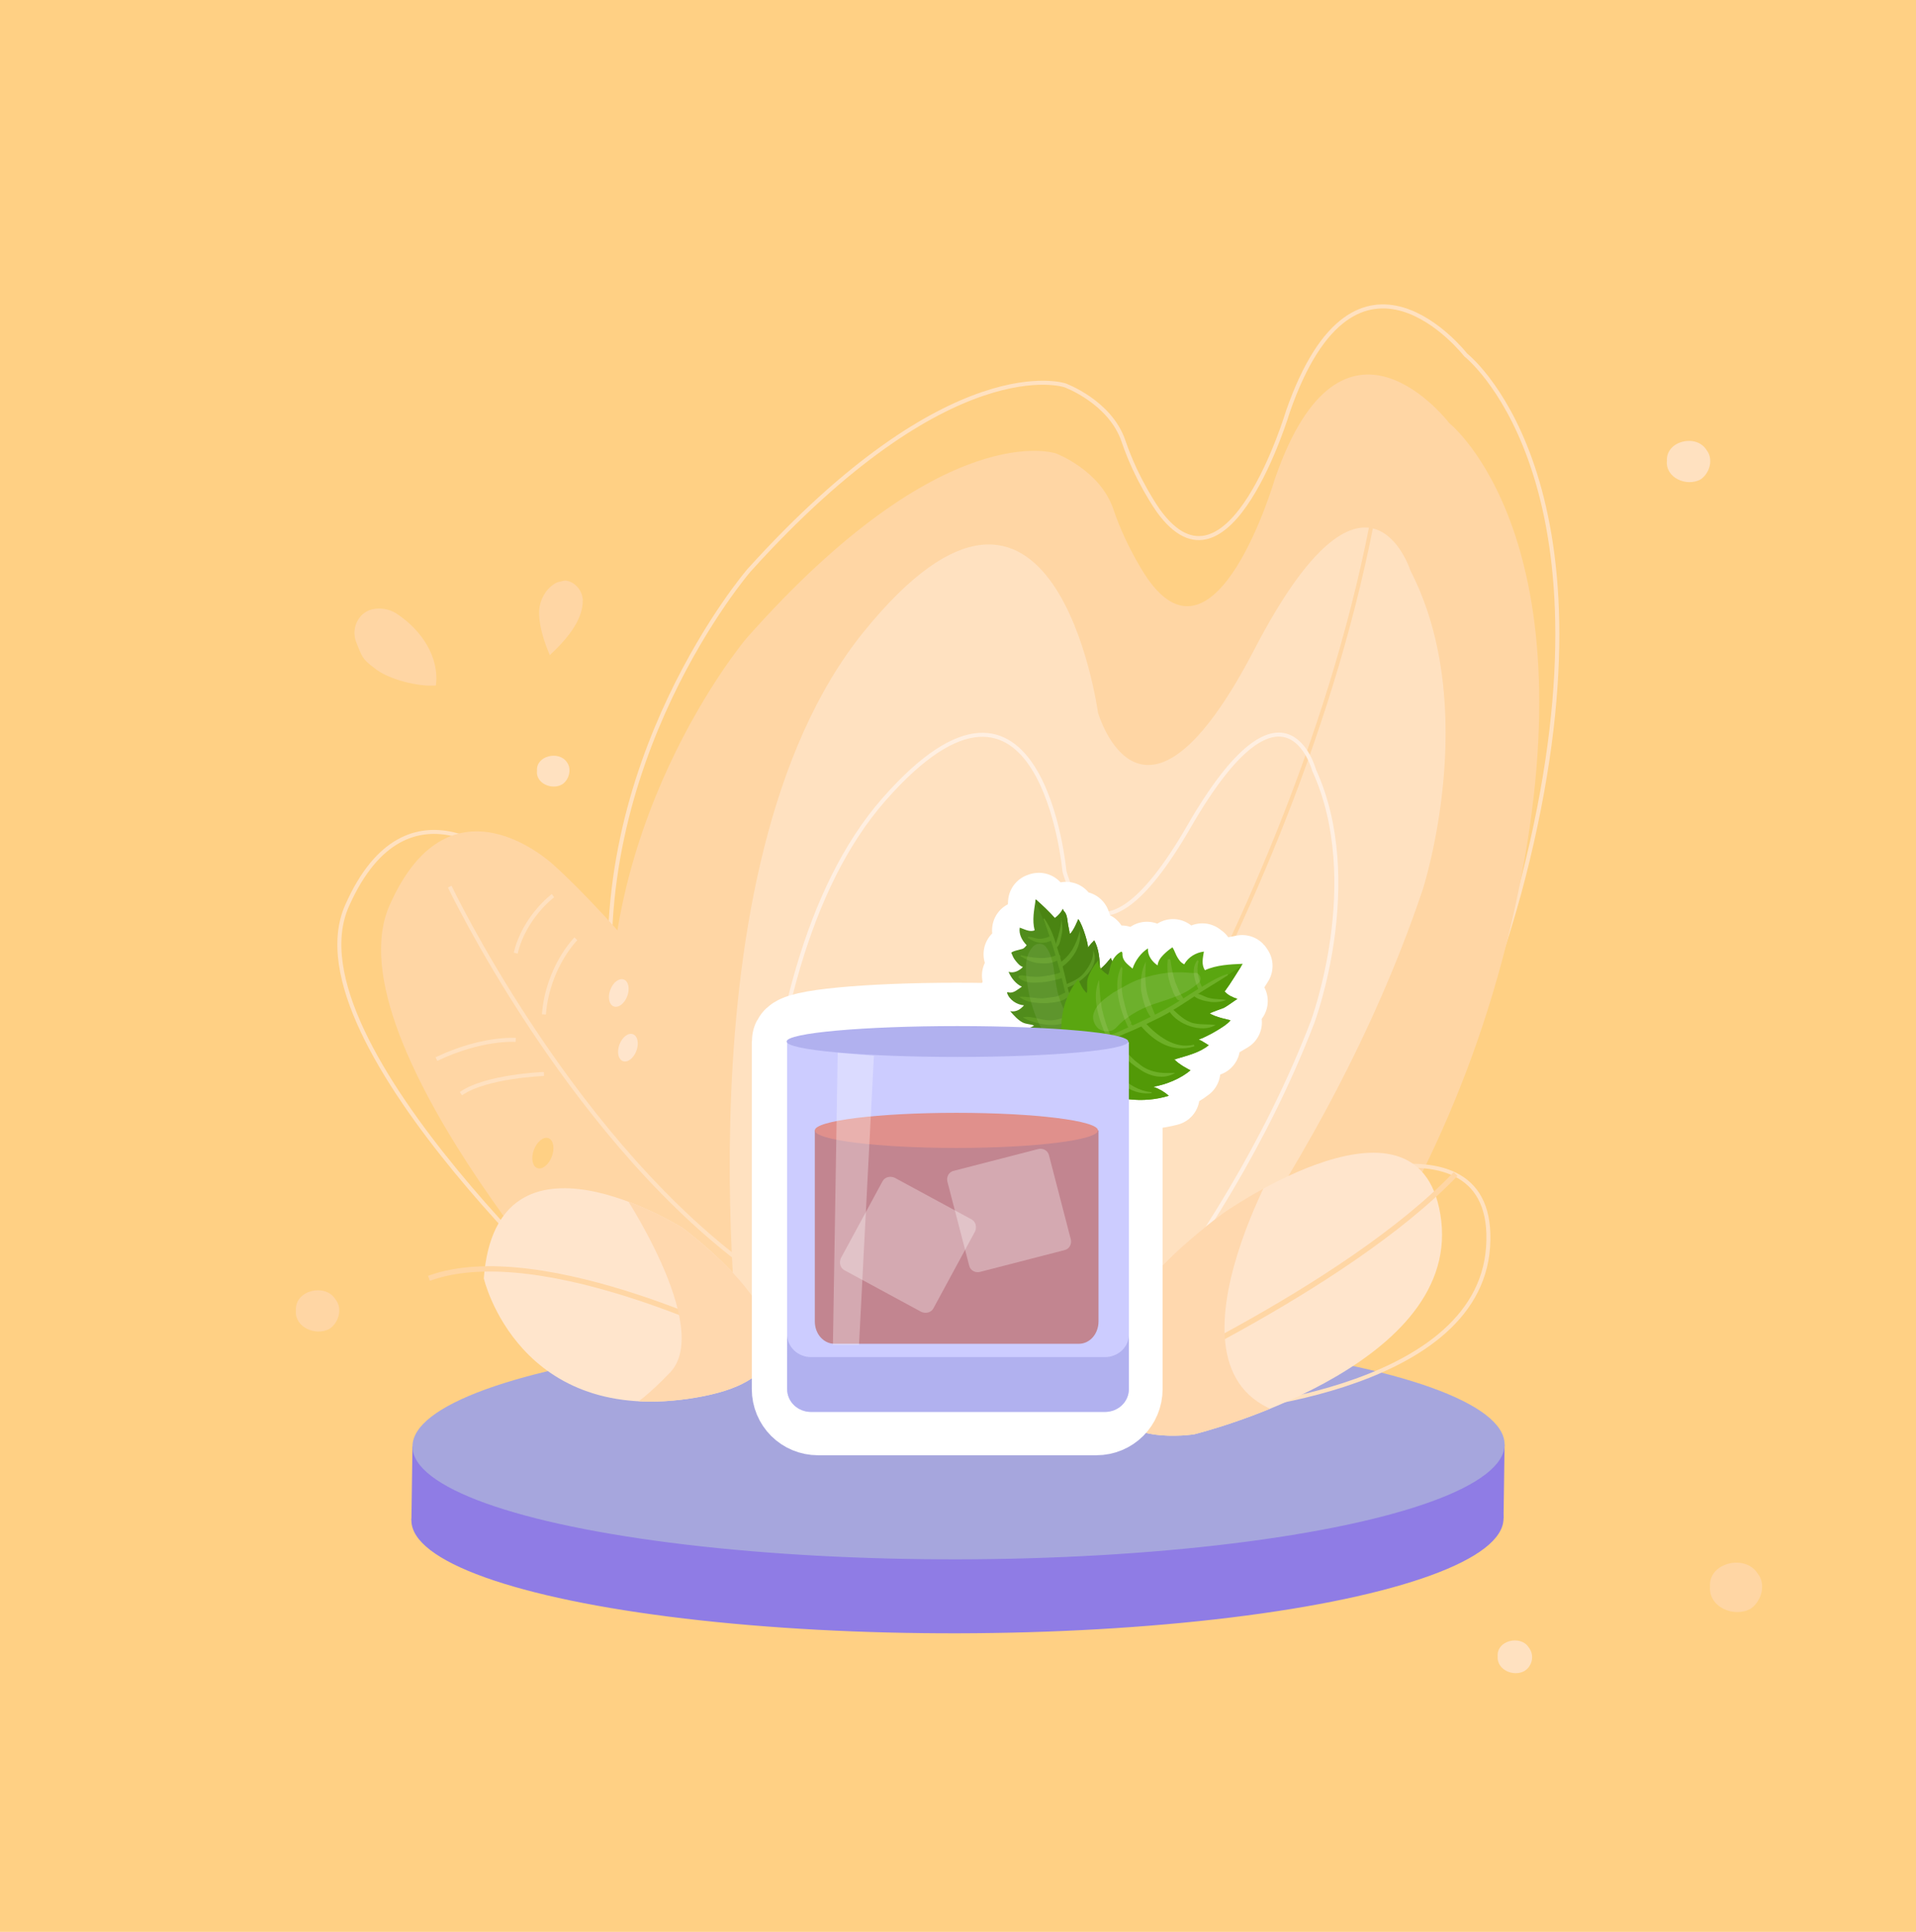 <?xml version="1.0" encoding="utf-8"?>
<!-- Generator: Adobe Illustrator 23.0.0, SVG Export Plug-In . SVG Version: 6.00 Build 0)  -->
<svg version="1.1" id="Capa_1" xmlns="http://www.w3.org/2000/svg" xmlns:xlink="http://www.w3.org/1999/xlink" x="0px" y="0px"
	 viewBox="0 0 360 363" style="enable-background:new 0 0 360 363;" xml:space="preserve">
<style type="text/css">
	.st0{fill:#FFD084;}
	.st1{fill:none;stroke:#FFE1C0;stroke-width:0.757;stroke-miterlimit:10;}
	.st2{fill:#FFD6A4;}
	.st3{fill:none;stroke:#FFE1C0;stroke-width:0.75;stroke-miterlimit:10;}
	.st4{fill:#FFE1C0;}
	.st5{fill:none;stroke:#FFD6A4;stroke-width:0.75;stroke-miterlimit:10;}
	.st6{fill:none;stroke:#FFEFE1;stroke-width:0.748;stroke-miterlimit:10;}
	.st7{fill:#8F7CE5;}
	.st8{fill:#A6A6DD;}
	.st9{fill:#FFE5CC;}
	.st10{fill:none;stroke:#FFD6A4;stroke-miterlimit:10;}
	.st11{clip-path:url(#SVGID_2_);fill:#FFD8AE;}
	.st12{clip-path:url(#SVGID_4_);fill:#FFD8AE;}
	.st13{fill:none;stroke:#FFFFFF;stroke-width:11;stroke-linejoin:round;stroke-miterlimit:10;}
	.st14{fill:none;stroke:#FFFFFF;stroke-width:16.288;stroke-linejoin:round;stroke-miterlimit:10;}
	.st15{clip-path:url(#SVGID_6_);fill:#508C1B;}
	.st16{clip-path:url(#SVGID_8_);fill:#4A8412;}
	.st17{fill:#5E9B23;}
	.st18{opacity:8.000000e-02;}
	.st19{fill:#FFFFFF;}
	.st20{fill:#5AA610;}
	.st21{clip-path:url(#SVGID_10_);fill:#529907;}
	.st22{fill:#6DAF27;}
	.st23{opacity:0.12;}
	.st24{fill:#CCCCFF;}
	.st25{fill:#B1B1EF;}
	.st26{opacity:0.6;fill:#BA5547;enable-background:new    ;}
	.st27{fill:#E0908C;}
	.st28{opacity:0.3;fill:#FFFFFF;enable-background:new    ;}
	.st29{fill:#FFFFFF;fill-opacity:0;}
</style>
<g id="fondo">
	<g id="Rectángulo_556">
		<rect y="-0.1" class="st0" width="360" height="363.3"/>
		<rect x="0.5" y="0.4" class="st0" width="359" height="362.2"/>
	</g>
	<path class="st1" d="M228.1,263.3c0,0,44-35.1,59.7-104.9c15.8-69.8-12.4-91.7-12.4-91.7S254.9,40.3,242,77.3
		c0,0-11.1,37.2-24.4,18.6c0,0-4-5.6-6.5-13s-11-10.5-11-10.5s-21.4-7.3-59.4,34.8c0,0-30.9,35.9-25.5,83.1s10.5,56.8,10.5,56.8
		L228.1,263.3z"/>
	<path class="st2" d="M225.9,276.1c0,0,43.1-35.1,58.6-104.9s-12.2-91.7-12.2-91.7s-20.1-26.4-32.8,10.6c0,0-10.9,37.2-23.9,18.6
		c0,0-3.9-5.6-6.4-13s-10.8-10.5-10.8-10.5s-21-7.3-58.2,34.8c0,0-30.3,35.9-25,83.1s10.3,56.8,10.3,56.8L225.9,276.1z"/>
	<path class="st3" d="M114.9,250.6c0,0-61.2-54.4-49.7-80.4s30.9-7.5,30.9-7.5s25.7,22.6,47.9,63.9L114.9,250.6z"/>
	<path class="st2" d="M115.8,254.7c0,0-54.1-58.6-42.6-84.6s30.9-7.5,30.9-7.5s25.7,22.6,47.9,63.9L115.8,254.7z"/>
	<path class="st4" d="M206.4,270c0,0,41.3-44.5,60.9-102.8c0,0,11.1-34-2.3-60c0,0-8.2-25.8-29.3,14.8s-29.4,11.9-29.4,11.9
		s-8.1-59.5-44-15.2s-22.9,140.1-22.9,140.1L206.4,270z"/>
	<path class="st5" d="M191.1,246.3c0,0,54.4-73,68-155.4"/>
	<path class="st6" d="M195.3,271c0,0,33.9-33.6,51.3-78.9c0,0,9.9-26.4,0.3-47.4c0,0-5.5-20.6-23.5,10.6s-23.4,8.4-23.4,8.4
		s-4.3-47.2-33.9-13.5s-22.8,109.6-22.8,109.6L195.3,271z"/>
	<g>
		
			<ellipse transform="matrix(1 -1.876229e-03 1.876229e-03 1 -0.535 0.338)" class="st7" cx="179.9" cy="285.5" rx="102.6" ry="21.4"/>
		<polygon class="st7" points="282.5,285.3 282.7,271.4 77.5,271.8 77.3,285.7 		"/>
		
			<ellipse transform="matrix(1 -1.876229e-03 1.876229e-03 1 -0.509 0.338)" class="st8" cx="180.1" cy="271.6" rx="102.6" ry="21.4"/>
	</g>
	<path class="st3" d="M239.7,225.4c0,0,41.8-19.1,39.9,8.9s-53,30.9-53,30.9s-15.5-0.3-14.5-10.3C213.1,245,218.5,235.9,239.7,225.4
		z"/>
	<path class="st9" d="M229.9,227.9c0,0,37.6-26.4,40.9,1.5c3.2,27.9-46.4,40.1-46.4,40.1S209,272,208.2,262
		C207.3,252,211,242.1,229.9,227.9z"/>
	<path class="st10" d="M208.2,262c0,0,44.4-19.6,65.3-41.4"/>
	<g>
		<g>
			<g>
				<g>
					<g>
						<defs>
							<path id="SVGID_1_" d="M229.9,227.9c0,0,37.6-26.4,40.9,1.5c3.2,27.9-46.4,40.1-46.4,40.1S209,272,208.2,262
								C207.3,252,211,242.1,229.9,227.9z"/>
						</defs>
						<clipPath id="SVGID_2_">
							<use xlink:href="#SVGID_1_"  style="overflow:visible;"/>
						</clipPath>
						<path class="st11" d="M240.9,216.5c0,0-27.3,46.6,4.8,50c21.5,2.3-22.9,11.5-22.9,11.5l-20.3-4.6l-1.3-29.1l20-22.9
							L240.9,216.5z"/>
					</g>
				</g>
			</g>
		</g>
	</g>
	<g>
		<path class="st9" d="M128.2,230.7c0,0-34.9-21.9-37.3,9.5c0,0,6.5,28.1,39.9,22.4S128.2,230.7,128.2,230.7z"/>
	</g>
	<path class="st10" d="M143,253.3c0,0-40.9-21-62.4-13.1"/>
	<g>
		<g>
			<g>
				<g>
					<g>
						<defs>
							<path id="SVGID_3_" d="M128.2,230.7c0,0-34.9-21.9-37.3,9.5c0,0,6.5,28.1,39.9,22.4S128.2,230.7,128.2,230.7z"/>
						</defs>
						<clipPath id="SVGID_4_">
							<use xlink:href="#SVGID_3_"  style="overflow:visible;"/>
						</clipPath>
						<path class="st12" d="M124.1,223.3h-4h-3.6c0,0,17.6,26,9.4,34.6c-8.3,8.6-9.4,6.7-9.4,6.7l19.6,1.8l15.9-7.2l1.2-14.3
							l-16-11.9L124.1,223.3z"/>
					</g>
				</g>
			</g>
		</g>
	</g>
	<path class="st3" d="M84.5,166.6c0,0,21.6,45.3,54.6,70.4"/>
	<path class="st3" d="M103.9,168.3c0,0-5.4,4-7,10.8"/>
	<path class="st3" d="M108.2,176.4c0,0-5.3,5.3-6,14.2"/>
	<path class="st3" d="M96.9,195.4c0,0-6.3-0.5-14.9,3.6"/>
	<path class="st3" d="M102.2,201.8c0,0-10.9,0.4-15.6,3.7"/>
	<path class="st2" d="M109.5,112.7c0.1,4-3.4,7.8-6.2,10.4c-1-2.4-1.9-5-2-7.6c-0.1-2,0.7-4,2.2-5.3c0.5-0.4,1-0.8,1.7-0.9
		c0.4-0.1,0.7-0.2,1.1-0.2C108,109.3,109.4,110.9,109.5,112.7z"/>
	<path class="st2" d="M81.9,128.8c-3.1,0.3-9-1.1-11.6-3.3c-2.3-1.7-2.3-2.2-3.4-4.9c-1-2.7,0.6-5.9,3.6-6.2
		c1.5-0.2,3.1,0.2,4.3,1.1C79.1,118.4,82.6,123.4,81.9,128.8z"/>
	<path class="st4" d="M105.6,147.4c-1.9,1.1-5-0.2-4.7-2.6c-0.2-2.8,4.1-3.8,5.6-1.6C107.5,144.5,106.9,146.6,105.6,147.4z"/>
	<path class="st4" d="M319.5,90.1c-2.6,1.4-6.6-0.3-6.3-3.5c-0.2-3.8,5.5-5.1,7.4-2.1C322,86.2,321.3,88.9,319.5,90.1z"/>
	<path class="st2" d="M328.9,302.3c-3.1,1.7-7.9-0.3-7.6-4.2c-0.3-4.5,6.6-6.1,8.9-2.5C331.9,297.6,331,300.9,328.9,302.3z"/>
	<path class="st4" d="M286.4,314c-2,1.1-5.2-0.2-5-2.8c-0.2-3,4.3-4,5.8-1.7C288.4,311,287.9,313.1,286.4,314z"/>
	<path class="st2" d="M61.9,249.7c-2.6,1.4-6.6-0.3-6.3-3.5c-0.2-3.8,5.5-5.1,7.4-2.1C64.4,245.8,63.7,248.5,61.9,249.7z"/>
	
		<ellipse transform="matrix(0.351 -0.936 0.936 0.351 -99.122 229.978)" class="st9" cx="116.3" cy="186.5" rx="2.7" ry="1.7"/>
	
		<ellipse transform="matrix(0.351 -0.936 0.936 0.351 -107.545 238.263)" class="st9" cx="118" cy="196.7" rx="2.7" ry="1.7"/>
	
		<ellipse transform="matrix(0.351 -0.936 0.936 0.351 -136.479 236.252)" class="st0" cx="102.1" cy="216.5" rx="3" ry="1.8"/>
</g>
<path class="st13" d="M192.5,193.9c0.7-0.3,1.3-0.6,1.8-0.8c-1.3-0.8-2.6-1.5-4.1-2.3c1-0.6,1.7-1,2.3-1.4c-1.1-0.8-2-1.4-3.1-2.2
	c1.1-0.6,1.9-1,2.8-1.4c-0.8-0.9-1.5-1.7-2.2-2.5c0.9-0.4,1.7-0.8,2.5-1.1c-0.8-1-1.4-1.9-2.2-2.9c0.7-0.2,1.2-0.4,1.7-0.6
	c0.5-0.2,0.9-0.4,1.2-0.6c-0.5-1.2-0.9-2.2-1.3-3.3c1.2,0.2,2,0.3,2.7,0.4c0.1-2,0.2-3.8,0.3-5.6c0.1,0,0.2-0.1,0.3-0.1
	c1.1,1.1,2.2,2.1,3.4,3.3c0.5-0.5,1-0.9,1.7-1.6c0.4,1.6,0.7,3,1.1,4.7c0.6-1.1,1.1-1.8,1.7-2.9c0.6,1.8,1.2,3.4,1.8,5
	c0.3-0.3,0.6-0.6,1.2-1.1c0.4,1.9,0.7,3.5,1,5.2c1.3-1,2.6-1.9,3.6-2.7c0.7,1,1.3,2,2,3c1-1.4,1.9-2.6,2.8-3.7
	c0.7,1.1,1.3,2,1.9,2.9c1.1-1.2,2-2.2,3-3.4c0.6,1,1,1.8,1.5,2.5c0.4,0.6,0.8,0.8,1.5,0.1c0.7-0.7,1.7-1.2,2.5-1.8
	c0.1,0.1,0.2,0.2,0.4,0.3c0,0.8,0,1.5,0,2.3c0,0.8,0.4,0.9,1.2,0.7c2-0.4,4-0.7,5.9-1.1c0.1,0.1,0.1,0.2,0.2,0.3
	c-1,1.6-2.1,3.3-3.2,5.1c0.7,0.4,1.3,0.9,2.3,1.5c-1.7,0.9-3.2,1.7-5,2.6c1.3,0.5,2.4,0.9,3.9,1.4c-2,1.2-3.9,2.3-5.8,3.4
	c0.5,0.3,0.9,0.7,1.7,1.2c-2.3,0.9-4.3,1.7-6.5,2.6c1,0.7,1.9,1.3,2.8,2c-1.9,1.5-4.1,2.3-6.6,3c0.9,0.6,1.7,1.1,2.7,1.7
	c-4.7,1.2-9,0.9-13.2-1c-2-0.9-3.6-2.4-5-4.1c-0.5-0.6-0.7-1.5-0.9-2.3c-0.2-0.8-0.6-1.1-1.4-1.1C196.6,197.3,194.4,196,192.5,193.9
	z"/>
<g>
	<path class="st14" d="M210.1,195.8C210.1,195.8,210.2,195.7,210.1,195.8c0-1.7-13.6-3-30.3-3c-16.8,0-30.4,1.3-30.4,2.9v0.1l0,0
		v54.9V261c0,2.4,1.9,4.3,4.3,4.3H206c2.4,0,4.3-1.9,4.3-4.3v-10.2v-54.9L210.1,195.8L210.1,195.8z"/>
	<g>
		<g>
			<g>
				<g>
					<g>
						<g>
							<g>
								<defs>
									<path id="SVGID_5_" d="M208.2,195.2c2.6-3,4-7,3.7-11.2c-0.7,0.6-1.3,1.2-1.9,2c0.1-2-0.4-4.2-1.3-6c0,0-1.3,1.7-2.3,2.3
										c0,0,0.1-0.1,0.2-0.1l0.1-0.1c-0.1-1.8-0.2-3.8-1.1-5.4c-0.4,0.4-0.8,0.8-1.2,1.4c0.2-0.3-0.9-4.2-1.8-5.4
										c0,0-0.9,2.3-1.6,2.8c-0.1-0.8-0.3-1.5-0.4-2.3c-0.1-0.8-0.2-1.6-0.8-2.1c0,0,0-0.2-0.1-0.3c-0.4,0.7-0.8,1.2-1.5,1.7
										c-1-1.1-2.3-2.4-3.6-3.5c-0.3,2-0.7,3.9-0.2,5.8c-0.9,0.4-1.9-0.2-2.8-0.5c-0.2,1.2,0.4,2.4,1.3,3.3
										c-0.4,0.5-0.6,0.7-1.2,0.8c-0.6,0.2-1.1,0.2-1.7,0.6c0.3,0.7,0.4,1,0.8,1.5c0.4,0.5,0.8,1,1.4,1.2
										c-0.8,0.8-1.8,1.2-2.7,0.9c0.5,1.2,1.4,2.3,2.5,2.8c-0.9,0.6-1.5,1.2-2.4,1.1c-0.1-0.1-0.3-0.1-0.4,0
										c0.4,1.4,1.9,2.3,3.2,2.4c-0.7,0.8-1.5,1.3-2.6,1.1c0.7,0.8,1.4,1.6,2.3,2.1c0.8,0.4,1.5,0.3,2.2,0.6
										c-0.6,0.4-1.6,0.8-2.3,0.8c1.9,2.3,4.9,3.9,7.8,4c1.7,0.2,3.2-0.1,4.9-0.3C205.2,197.4,207.5,195.8,208.2,195.2z"/>
								</defs>
								<clipPath id="SVGID_6_">
									<use xlink:href="#SVGID_5_"  style="overflow:visible;"/>
								</clipPath>
								<path class="st15" d="M208.2,195.2c2.6-3,4-7,3.7-11.2c-0.7,0.6-1.3,1.2-1.9,2c0.1-2-0.4-4.2-1.3-6c0,0-1.3,1.7-2.3,2.3
									c0,0,0.1-0.1,0.2-0.1l0.1-0.1c-0.1-1.8-0.2-3.8-1.1-5.4c-0.4,0.4-0.8,0.8-1.2,1.4c0.2-0.3-0.9-4.2-1.8-5.4
									c0,0-0.9,2.3-1.6,2.8c-0.1-0.8-0.3-1.5-0.4-2.3c-0.1-0.8-0.2-1.6-0.8-2.1c0,0,0-0.2-0.1-0.3c-0.4,0.7-0.8,1.2-1.5,1.7
									c-1-1.1-2.3-2.4-3.6-3.5c-0.3,2-0.7,3.9-0.2,5.8c-0.9,0.4-1.9-0.2-2.8-0.5c-0.2,1.2,0.4,2.4,1.3,3.3
									c-0.4,0.5-0.6,0.7-1.2,0.8c-0.6,0.2-1.1,0.2-1.7,0.6c0.3,0.7,0.4,1,0.8,1.5c0.4,0.5,0.8,1,1.4,1.2c-0.8,0.8-1.8,1.2-2.7,0.9
									c0.5,1.2,1.4,2.3,2.5,2.8c-0.9,0.6-1.5,1.2-2.4,1.1c-0.1-0.1-0.3-0.1-0.4,0c0.4,1.4,1.9,2.3,3.2,2.4
									c-0.7,0.8-1.5,1.3-2.6,1.1c0.7,0.8,1.4,1.6,2.3,2.1c0.8,0.4,1.5,0.3,2.2,0.6c-0.6,0.4-1.6,0.8-2.3,0.8
									c1.9,2.3,4.9,3.9,7.8,4c1.7,0.2,3.2-0.1,4.9-0.3C205.2,197.4,207.5,195.8,208.2,195.2z"/>
							</g>
						</g>
					</g>
					<g>
						<g>
							<g>
								<defs>
									<path id="SVGID_7_" d="M208.2,195.2c2.6-3,4-7,3.7-11.2c-0.7,0.6-1.3,1.2-1.9,2c0.1-2-0.4-4.2-1.3-6c0,0-1.3,1.7-2.3,2.3
										c0,0,0.1-0.1,0.2-0.1l0.1-0.1c-0.1-1.8-0.2-3.8-1.1-5.4c-0.4,0.4-0.8,0.8-1.2,1.4c0.2-0.3-0.9-4.2-1.8-5.4
										c0,0-0.9,2.3-1.6,2.8c-0.1-0.8-0.3-1.5-0.4-2.3c-0.1-0.8-0.2-1.6-0.8-2.1c0,0,0-0.2-0.1-0.3c-0.4,0.7-0.8,1.2-1.5,1.7
										c-1-1.1-2.3-2.4-3.6-3.5c-0.3,2-0.7,3.9-0.2,5.8c-0.9,0.4-1.9-0.2-2.8-0.5c-0.2,1.2,0.4,2.4,1.3,3.3
										c-0.4,0.5-0.6,0.7-1.2,0.8c-0.6,0.2-1.1,0.2-1.7,0.6c0.3,0.7,0.4,1,0.8,1.5c0.4,0.5,0.8,1,1.4,1.2
										c-0.8,0.8-1.8,1.2-2.7,0.9c0.5,1.2,1.4,2.3,2.5,2.8c-0.9,0.6-1.5,1.2-2.4,1.1c-0.1-0.1-0.3-0.1-0.4,0
										c0.4,1.4,1.9,2.3,3.2,2.4c-0.7,0.8-1.5,1.3-2.6,1.1c0.7,0.8,1.4,1.6,2.3,2.1c0.8,0.4,1.5,0.3,2.2,0.6
										c-0.6,0.4-1.6,0.8-2.3,0.8c1.9,2.3,4.9,3.9,7.8,4c1.7,0.2,3.2-0.1,4.9-0.3C205.2,197.4,207.5,195.8,208.2,195.2z"/>
								</defs>
								<clipPath id="SVGID_8_">
									<use xlink:href="#SVGID_7_"  style="overflow:visible;"/>
								</clipPath>
								<path class="st16" d="M195.2,164.9c3.9,1.3,6.7,4.4,9.2,7.5c2.8,3.5,5.4,7.2,7.4,11.2c1.7,3.6,2.4,7.6,0.2,11.2
									c-0.9,1.5-2.3,2.7-3.7,3.8c-0.2,0.1-0.4,0.3-0.8,0.5c-0.7,2.6-5.1,2.4-5.4-0.4c-1-10.4-4.1-24.3-9.8-33.2
									C191.2,163.2,192.6,164,195.2,164.9z"/>
							</g>
						</g>
					</g>
				</g>
				<g>
					<path class="st17" d="M196.3,172.7c1.2,1.7,1.9,3.9,2.5,5.9c0.7,2.2,1.2,4.3,1.7,6.5c0.6,2.3,1,4.5,1.5,6.9
						c0.2,1.1,0.5,2.3,0.7,3.5c0.2,1,0.5,2,0.4,3.1c0,0.2-0.3,0.2-0.4,0c-0.8-1.9-0.9-4.1-1.3-6.1c-0.4-2.2-0.8-4.4-1.4-6.6
						c-1-4.4-2.3-8.7-3.9-13.1C196,172.6,196.2,172.5,196.3,172.7L196.3,172.7z"/>
				</g>
				<g>
					<path class="st17" d="M199.4,172.7c0.2,0.9,0.3,1.9,0.1,2.8c-0.2,0.8-0.3,2-0.9,2.5c-0.1,0.1-0.2,0-0.2-0.1
						c-0.1-0.8,0.4-1.6,0.5-2.3c0.3-1,0.5-2,0.5-3.1C199.2,172.6,199.3,172.6,199.4,172.7L199.4,172.7z"/>
				</g>
				<g>
					<path class="st17" d="M202.9,174.9c0.4,2.6-1.2,5.3-3.4,6.8c-0.4,0.3-0.9-0.4-0.5-0.7C201.2,179.5,202.2,177.5,202.9,174.9
						C202.7,174.8,202.9,174.7,202.9,174.9L202.9,174.9z"/>
				</g>
				<g>
					<path class="st17" d="M205.4,178.6c1.4,3-2.3,6.2-5,7c-0.4,0-0.5-0.5-0.2-0.6c1.4-0.6,2.6-1.1,3.5-2.2
						C204.8,181.4,205.5,180.1,205.4,178.6C205.3,178.5,205.4,178.4,205.4,178.6L205.4,178.6z"/>
				</g>
				<g>
					<path class="st17" d="M208.5,182.4c0.6,1.2-1.1,3.3-1.9,4c-1.2,1.4-2.9,2.8-4.7,3.4c-0.3,0.1-0.6-0.2-0.5-0.5
						c0.1-0.2,0.2-0.1,0.4-0.2c0.8-0.6,1.7-1,2.4-1.6C206.2,186.4,207.8,184.5,208.5,182.4C208.4,182.3,208.6,182.3,208.5,182.4
						L208.5,182.4z"/>
				</g>
				<g>
					<path class="st17" d="M211.2,186.4c0.3,1.7-1.8,3.9-2.9,4.9c-1.6,1.5-3.8,2.5-5.9,2.5c-0.3-0.1-0.7-0.4-0.4-0.7
						c0.1-0.1,0.1-0.2,0.2-0.1c0.3-0.2,0.6,0,0.6,0.2c-0.1,0.1,0,0.2,0,0.2c-0.1-0.2-0.3-0.3-0.5-0.5
						C206.5,192.8,209.5,189.7,211.2,186.4C211,186.3,211.1,186.3,211.2,186.4L211.2,186.4z"/>
				</g>
				<g>
					<path class="st17" d="M193.2,176c0.7,0,1.3,0.4,2.1,0.4s1.4-0.2,2-0.5c0.5-0.2,0.8,0.6,0.3,0.8c-1.6,0.8-3.1,0.5-4.5-0.5
						C193.1,176.1,193.2,176,193.2,176L193.2,176z"/>
				</g>
				<g>
					<path class="st17" d="M191.9,179.5c2.3,0.5,4.6,0.9,6.8-0.1c0.4-0.2,0.7,0.4,0.4,0.7c-0.9,0.9-2.4,1-3.7,0.9
						c-1.5-0.1-2.4-0.6-3.6-1.3C191.7,179.6,191.7,179.5,191.9,179.5L191.9,179.5z"/>
				</g>
				<g>
					<path class="st17" d="M191.6,183.3c0.8-0.1,1.4,0.2,2.3,0.2c1,0.1,2,0,3-0.2c0.4,0,0.8-0.2,1.1-0.2c0.3-0.1,0.5-0.1,0.8-0.2
						c0.2-0.1,0.4-0.2,0.6-0.3c0.3-0.1,0.4,0,0.5,0.2s0.1,0.5-0.1,0.7c-0.5,0.5-1.1,0.5-1.8,0.7c-0.9,0.2-1.8,0.4-2.9,0.4
						c-1.2,0.1-2.8,0.1-3.8-1C191.5,183.4,191.5,183.3,191.6,183.3L191.6,183.3z"/>
				</g>
				<g>
					<path class="st17" d="M191.5,187.3c1.4-0.1,2.9,0.3,4.4,0.3c0.8-0.1,1.5-0.2,2.3-0.3s1.5-0.7,2.3-0.9c0.3-0.1,0.4,0.1,0.4,0.4
						c-0.5,1.5-3.2,1.6-4.4,1.7C194.9,188.5,192.8,188.4,191.5,187.3C191.3,187.4,191.4,187.3,191.5,187.3L191.5,187.3z"/>
				</g>
				<g>
					<path class="st17" d="M192.4,191.1c1.5-0.2,2.9,0.5,4.4,0.6c1,0.1,1.8-0.1,2.8-0.4c0.6-0.2,1.1-0.6,1.7-0.7
						c0.2,0,0.3,0.2,0.3,0.3c-0.4,1.3-2.8,1.7-3.9,1.7c-1.6,0-3.9-0.5-5.3-1.3C192.2,191.1,192.2,191.1,192.4,191.1L192.4,191.1z"/>
				</g>
			</g>
			<g class="st18">
				<path class="st19" d="M196.5,177.9c0.9,1.1,1.3,2.8,1.5,4.2s0.4,2.9,0.7,4.3c0.3,1.2,0.8,2.5,1.4,3.7c0.8,1.5,2.3,2.6,2.1,4.5
					c-0.3,1.4-1.3,2.2-2.7,2.1c-2.1-0.1-3.2-2.4-4.1-4c-0.8-1.5-1.3-3.1-1.8-4.8c-0.4-1.6-0.6-3.1-0.8-4.7c-0.1-1.7-0.1-3.7,1.1-5.1
					C194.6,177.1,195.9,177.1,196.5,177.9L196.5,177.9z"/>
			</g>
		</g>
		<g>
			<g>
				<g>
					<path id="SVGID_11_" class="st20" d="M205,204.2c4.3,2.5,9.7,3.2,14.6,1.7c-0.9-0.8-1.8-1.3-2.9-1.7c2.4-0.4,5.1-1.5,7-3.1
						c0.1,0.1-2.3-1.1-3.2-2.2c-0.1,0.1,0.2,0.1,0.2,0.1c0.1,0.1,0.1,0.1,0.2,0c2.3-0.7,4.5-1.2,6.2-2.6c-0.7-0.4-1.2-0.8-1.9-1.1
						c0.3,0.1,5.1-2.3,6-3.6c0,0-3-0.6-3.9-1.3c0.9-0.4,1.8-0.7,2.6-1c0.8-0.4,2.5-1.7,2.6-1.7c-0.9-0.3-1.8-0.7-2.4-1.4
						c1.2-1.6,2.3-3.5,3.4-5.2c-2.3,0.1-4.9,0.2-7.1,1.2c-0.7-1-0.4-2.3-0.2-3.5c-1.5,0.2-2.9,1-3.7,2.4c-0.7-0.4-0.8-0.6-1.2-1.2
						s-0.6-1.4-1-2c-0.6,0.4-1.1,0.8-1.7,1.4s-1,1.2-1.1,2c-1-0.7-1.9-1.8-1.8-3.2c-1.3,0.8-2.4,2.3-2.9,3.8
						c-0.9-0.8-1.9-1.4-1.9-2.7c0-0.2,0-0.4-0.2-0.5c-1.6,0.8-2.3,2.7-2.3,4.5c-1.2-0.7-2.1-1.5-2-2.9c-0.8,0.9-1.6,2.2-2,3.4
						c-0.3,1,0,1.9-0.2,2.8c-0.8-0.7-1.2-1.7-1.6-2.6c-2.4,2.8-3.5,6.9-3.1,10.5c0.3,2,0.8,3.9,1.5,5.9
						C201.5,201.2,203.9,203.6,205,204.2z"/>
				</g>
				<g>
					<g>
						<g>
							<defs>
								<path id="SVGID_9_" d="M205,204.2c4.3,2.5,9.7,3.2,14.6,1.7c-0.9-0.8-1.8-1.3-2.9-1.7c2.4-0.4,5.1-1.5,7-3.1
									c0.1,0.1-2.3-1.1-3.2-2.2c-0.1,0.1,0.2,0.1,0.2,0.1c0.1,0.1,0.1,0.1,0.2,0c2.3-0.7,4.5-1.2,6.2-2.6
									c-0.7-0.4-1.2-0.8-1.9-1.1c0.3,0.1,5.1-2.3,6-3.6c0,0-3-0.6-3.9-1.3c0.9-0.4,1.8-0.7,2.6-1c0.8-0.4,2.5-1.7,2.6-1.7
									c-0.9-0.3-1.8-0.7-2.4-1.4c1.2-1.6,2.3-3.5,3.4-5.2c-2.3,0.1-4.9,0.2-7.1,1.2c-0.7-1-0.4-2.3-0.2-3.5
									c-1.5,0.2-2.9,1-3.7,2.4c-0.7-0.4-0.8-0.6-1.2-1.2s-0.6-1.4-1-2c-0.6,0.4-1.1,0.8-1.7,1.4s-1,1.2-1.1,2
									c-1-0.7-1.9-1.8-1.8-3.2c-1.3,0.8-2.4,2.3-2.9,3.8c-0.9-0.8-1.9-1.4-1.9-2.7c0-0.2,0-0.4-0.2-0.5c-1.6,0.8-2.3,2.7-2.3,4.5
									c-1.2-0.7-2.1-1.5-2-2.9c-0.8,0.9-1.6,2.2-2,3.4c-0.3,1,0,1.9-0.2,2.8c-0.8-0.7-1.2-1.7-1.6-2.6c-2.4,2.8-3.5,6.9-3.1,10.5
									c0.3,2,0.8,3.9,1.5,5.9C201.5,201.2,203.9,203.6,205,204.2z"/>
							</defs>
							<clipPath id="SVGID_10_">
								<use xlink:href="#SVGID_9_"  style="overflow:visible;"/>
							</clipPath>
							<path class="st21" d="M235,179.9c0.4,0,0.8,0.2,0.8,0.7c0.6,0.8,0.8,1.8,0.1,2.7c-0.6,7-5.4,12.8-10.2,17.6
								c-1,1.1-2.3,2.2-3.5,2.9c-0.3,0.3-0.6,0.7-0.8,0.9c-1.1,1.4-2.4,2.8-4.2,3.5c-2.1,0.8-4.1,0.6-6.2,0.2
								c-2.2-0.4-4.2-0.9-6.1-1.8c-0.5-0.3-0.8-0.6-1-0.9c-0.2,0-0.2,0-0.3,0.1c-2.7,1-4.5-2.3-2.9-4.1c-0.1-1.1,0.5-2.1,1.6-2.6
								c0.2-0.8,0.8-1.4,1.5-1.7c10.1-5,21.1-9.9,30.3-16.5C234.8,180.3,234.4,179.5,235,179.9z"/>
						</g>
					</g>
				</g>
			</g>
			<g>
				<path class="st22" d="M230.6,183.3c-2.1,1.4-4.3,2.6-6.3,4c-2,1.3-3.9,2.6-6.2,3.8c-2.3,1.1-4.4,2.2-6.7,3.1
					c-2.2,1-4.8,2.3-7.1,2.6c-0.4,0-0.4-0.4-0.2-0.6c1.1-0.6,2.3-0.9,3.6-1.3c1.2-0.5,2.3-0.9,3.5-1.5c2.3-1,4.6-2.1,6.9-3.3
					c2.3-1.2,4.4-2.6,6.6-4c1.9-1.1,3.9-2.5,6-3.1C230.6,183.3,230.7,183.4,230.6,183.3L230.6,183.3z"/>
			</g>
			<g>
				<path class="st22" d="M230.4,187.9c-1,0.4-2.3,0.5-3.3,0.3c-0.8-0.1-2.3-0.5-2.8-1.1c0-0.2,0-0.4,0.2-0.4
					c0.8-0.1,1.8,0.6,2.6,0.8C228.2,187.8,229.3,187.7,230.4,187.9C230.5,187.8,230.4,187.9,230.4,187.9L230.4,187.9z"/>
			</g>
			<g>
				<path class="st22" d="M225.2,180.6c-0.5,1.8,0,3.6,0.8,5.2c0.2,0.5-0.5,0.7-0.8,0.2c-0.8-1.9-1.4-3.9-0.3-5.5
					C225,180.4,225.1,180.5,225.2,180.6L225.2,180.6z"/>
			</g>
			<g>
				<path class="st22" d="M228.4,192.6c-2.6,1.6-7.2-0.1-8.7-2.6c-0.2-0.4,0.4-0.7,0.6-0.4c1.2,1.1,2.2,2.1,3.7,2.6
					C225.5,192.6,226.9,192.4,228.4,192.6C228.5,192.5,228.5,192.5,228.4,192.6L228.4,192.6z"/>
			</g>
			<g>
				<path class="st22" d="M219.9,180.3c0.2,1.5,0.5,2.9,0.9,4.2c0.3,0.7,0.5,1.2,0.8,1.9c0.3,0.6,0.8,1.1,0.9,1.6
					c0.1,0.2,0,0.4-0.2,0.5c0,0,0,0-0.1,0.1c-0.3,0.3-0.8-0.1-0.7-0.5l0,0c0.1-0.2,0.4-0.3,0.6-0.2c0.1,0.1,0.1,0.1,0.1,0.2
					c-0.2-0.1-0.4-0.1-0.5-0.2c-0.6,0.3-0.9-0.9-1.2-1.3c-0.3-0.8-0.6-1.5-0.8-2.3c-0.4-1.4-0.4-2.6-0.3-4
					C219.6,180.2,219.8,180.2,219.9,180.3L219.9,180.3z"/>
			</g>
			<g>
				<path class="st22" d="M224.4,196.6c-4,1.3-7.5-0.8-10.1-3.9c-0.5-0.5,0.3-1,0.8-0.6c2.3,2.5,5.6,5.1,9.2,4.2
					C224.4,196.4,224.4,196.5,224.4,196.6L224.4,196.6z"/>
			</g>
			<g>
				<path class="st22" d="M215.3,180.7c-0.1,1.7-0.2,3.5,0.1,5.3s1.1,3.2,1.7,4.9c0.1,0.5-0.4,0.8-0.7,0.4c-1.2-1.3-1.7-3.5-2-5.2
					C214.3,184.3,214.4,182.3,215.3,180.7C215.1,180.6,215.2,180.6,215.3,180.7L215.3,180.7z"/>
			</g>
			<g>
				<path class="st22" d="M220.8,201.6c-2.1,1.3-4.7,0.7-6.7-0.7c-2.1-1.3-4.7-3.8-5.2-6.2c0-0.4,0.5-0.6,0.7-0.3
					c0.7,0.8,1,1.9,1.7,2.8c0.8,1,1.6,1.9,2.6,2.6c0.9,0.8,1.9,1.3,3.2,1.6C218.4,201.7,219.5,201.6,220.8,201.6
					C220.9,201.5,220.9,201.5,220.8,201.6L220.8,201.6z"/>
			</g>
			<g>
				<path class="st22" d="M210.9,182c-0.1,1.8-0.3,3.7,0.1,5.5c0.2,0.9,0.5,1.9,0.7,2.7c0.1,0.5,0.3,0.8,0.5,1.2
					c0.1,0.5,0.7,0.9,0.1,1.1c0.2-0.1,0.5,0,0.5,0.3l0,0c0,0.2-0.1,0.4-0.4,0.4l0,0c-0.2,0-0.4-0.1-0.5-0.3
					c-1.5-3.3-2.9-7.9-1.2-11.3C210.8,181.9,210.9,181.9,210.9,182L210.9,182z"/>
			</g>
			<g>
				<path class="st22" d="M206.5,184.1c0.1,1.8,0.2,3.5,0.5,5.3c0.4,1.8,1,3.8,1.8,5.4c0.2,0.5-0.6,0.8-0.8,0.3
					C206.6,191.8,205,187.6,206.5,184.1C206.4,184.1,206.5,184.1,206.5,184.1L206.5,184.1z"/>
			</g>
			<g>
				<path class="st22" d="M216.3,205.4c-5.3,0.6-9.2-4.9-9.8-9.6c0-0.4,0.5-0.5,0.6-0.2c1,2.3,1.6,4.6,3.4,6.6
					c1.5,1.6,3.6,2.8,5.7,3C216.4,205.2,216.5,205.4,216.3,205.4L216.3,205.4z"/>
			</g>
			<g class="st23">
				<path class="st19" d="M225.2,184.7c-1.2,1-2.4,1.8-3.9,2.4s-3.1,1.1-4.6,1.6c-2.8,1-5.2,2.4-7.1,4.5c-0.8,0.8-2.3,0.7-3.2,0.1
					c-0.9-0.8-1.3-2.1-0.8-3.2c0.6-1.6,2.2-2.6,3.6-3.6c1.6-0.9,3.2-1.9,4.9-2.5s3.4-1,5.2-1.2c0.8-0.1,1.8-0.1,2.7-0.1
					s1.9,0.2,2.7,0.1C225.4,182.9,226,184,225.2,184.7L225.2,184.7z"/>
			</g>
		</g>
	</g>
	<path class="st24" d="M147.9,195.8V261c0,2.4,2,4.3,4.5,4.3h55.2c2.5,0,4.5-1.9,4.5-4.3v-65.2H147.9z"/>
	<ellipse class="st25" cx="179.9" cy="195.7" rx="32.1" ry="2.9"/>
	<path class="st25" d="M207.6,255h-55.2c-2.5,0-4.5-1.9-4.5-4.3V261c0,2.4,2,4.3,4.5,4.3h55.2c2.5,0,4.5-1.9,4.5-4.3v-10.2
		C212.1,253.1,210.1,255,207.6,255z"/>
	<g>
		<path class="st26" d="M153.1,212.4v35.9c0,2.4,1.7,4.2,3.7,4.2h45.9c2.1,0,3.7-1.9,3.7-4.2v-35.9H153.1z"/>
		<ellipse class="st27" cx="179.7" cy="212.4" rx="26.6" ry="3.3"/>
	</g>
	<g>
		<path class="st28" d="M175.4,245.8c-0.4,0.8-1.4,1.1-2.3,0.7l-14.4-7.8c-0.8-0.4-1.1-1.4-0.7-2.3l7.8-14.4
			c0.4-0.8,1.4-1.1,2.3-0.7l14.4,7.8c0.8,0.4,1.1,1.4,0.7,2.3L175.4,245.8z"/>
		<path class="st28" d="M201.2,232.9c0.2,0.9-0.3,1.8-1.2,2l-15.9,4.1c-0.9,0.2-1.8-0.3-2-1.2L178,222c-0.2-0.9,0.3-1.8,1.2-2
			l15.9-4.1c0.9-0.2,1.8,0.3,2,1.2L201.2,232.9z"/>
	</g>
	<path class="st29" d="M206.3,217.4c-0.3,1.6-12.1,2.9-26.6,2.9s-26.3-1.3-26.6-2.9l0,0v31.4c0,2.1,1.7,3.7,3.7,3.7h45.9
		c2.1,0,3.7-1.7,3.7-3.7L206.3,217.4L206.3,217.4z"/>
	<polygon class="st28" points="157.4,197.8 156.5,252.7 161.4,252.7 164.2,198.4 	"/>
</g>
</svg>
